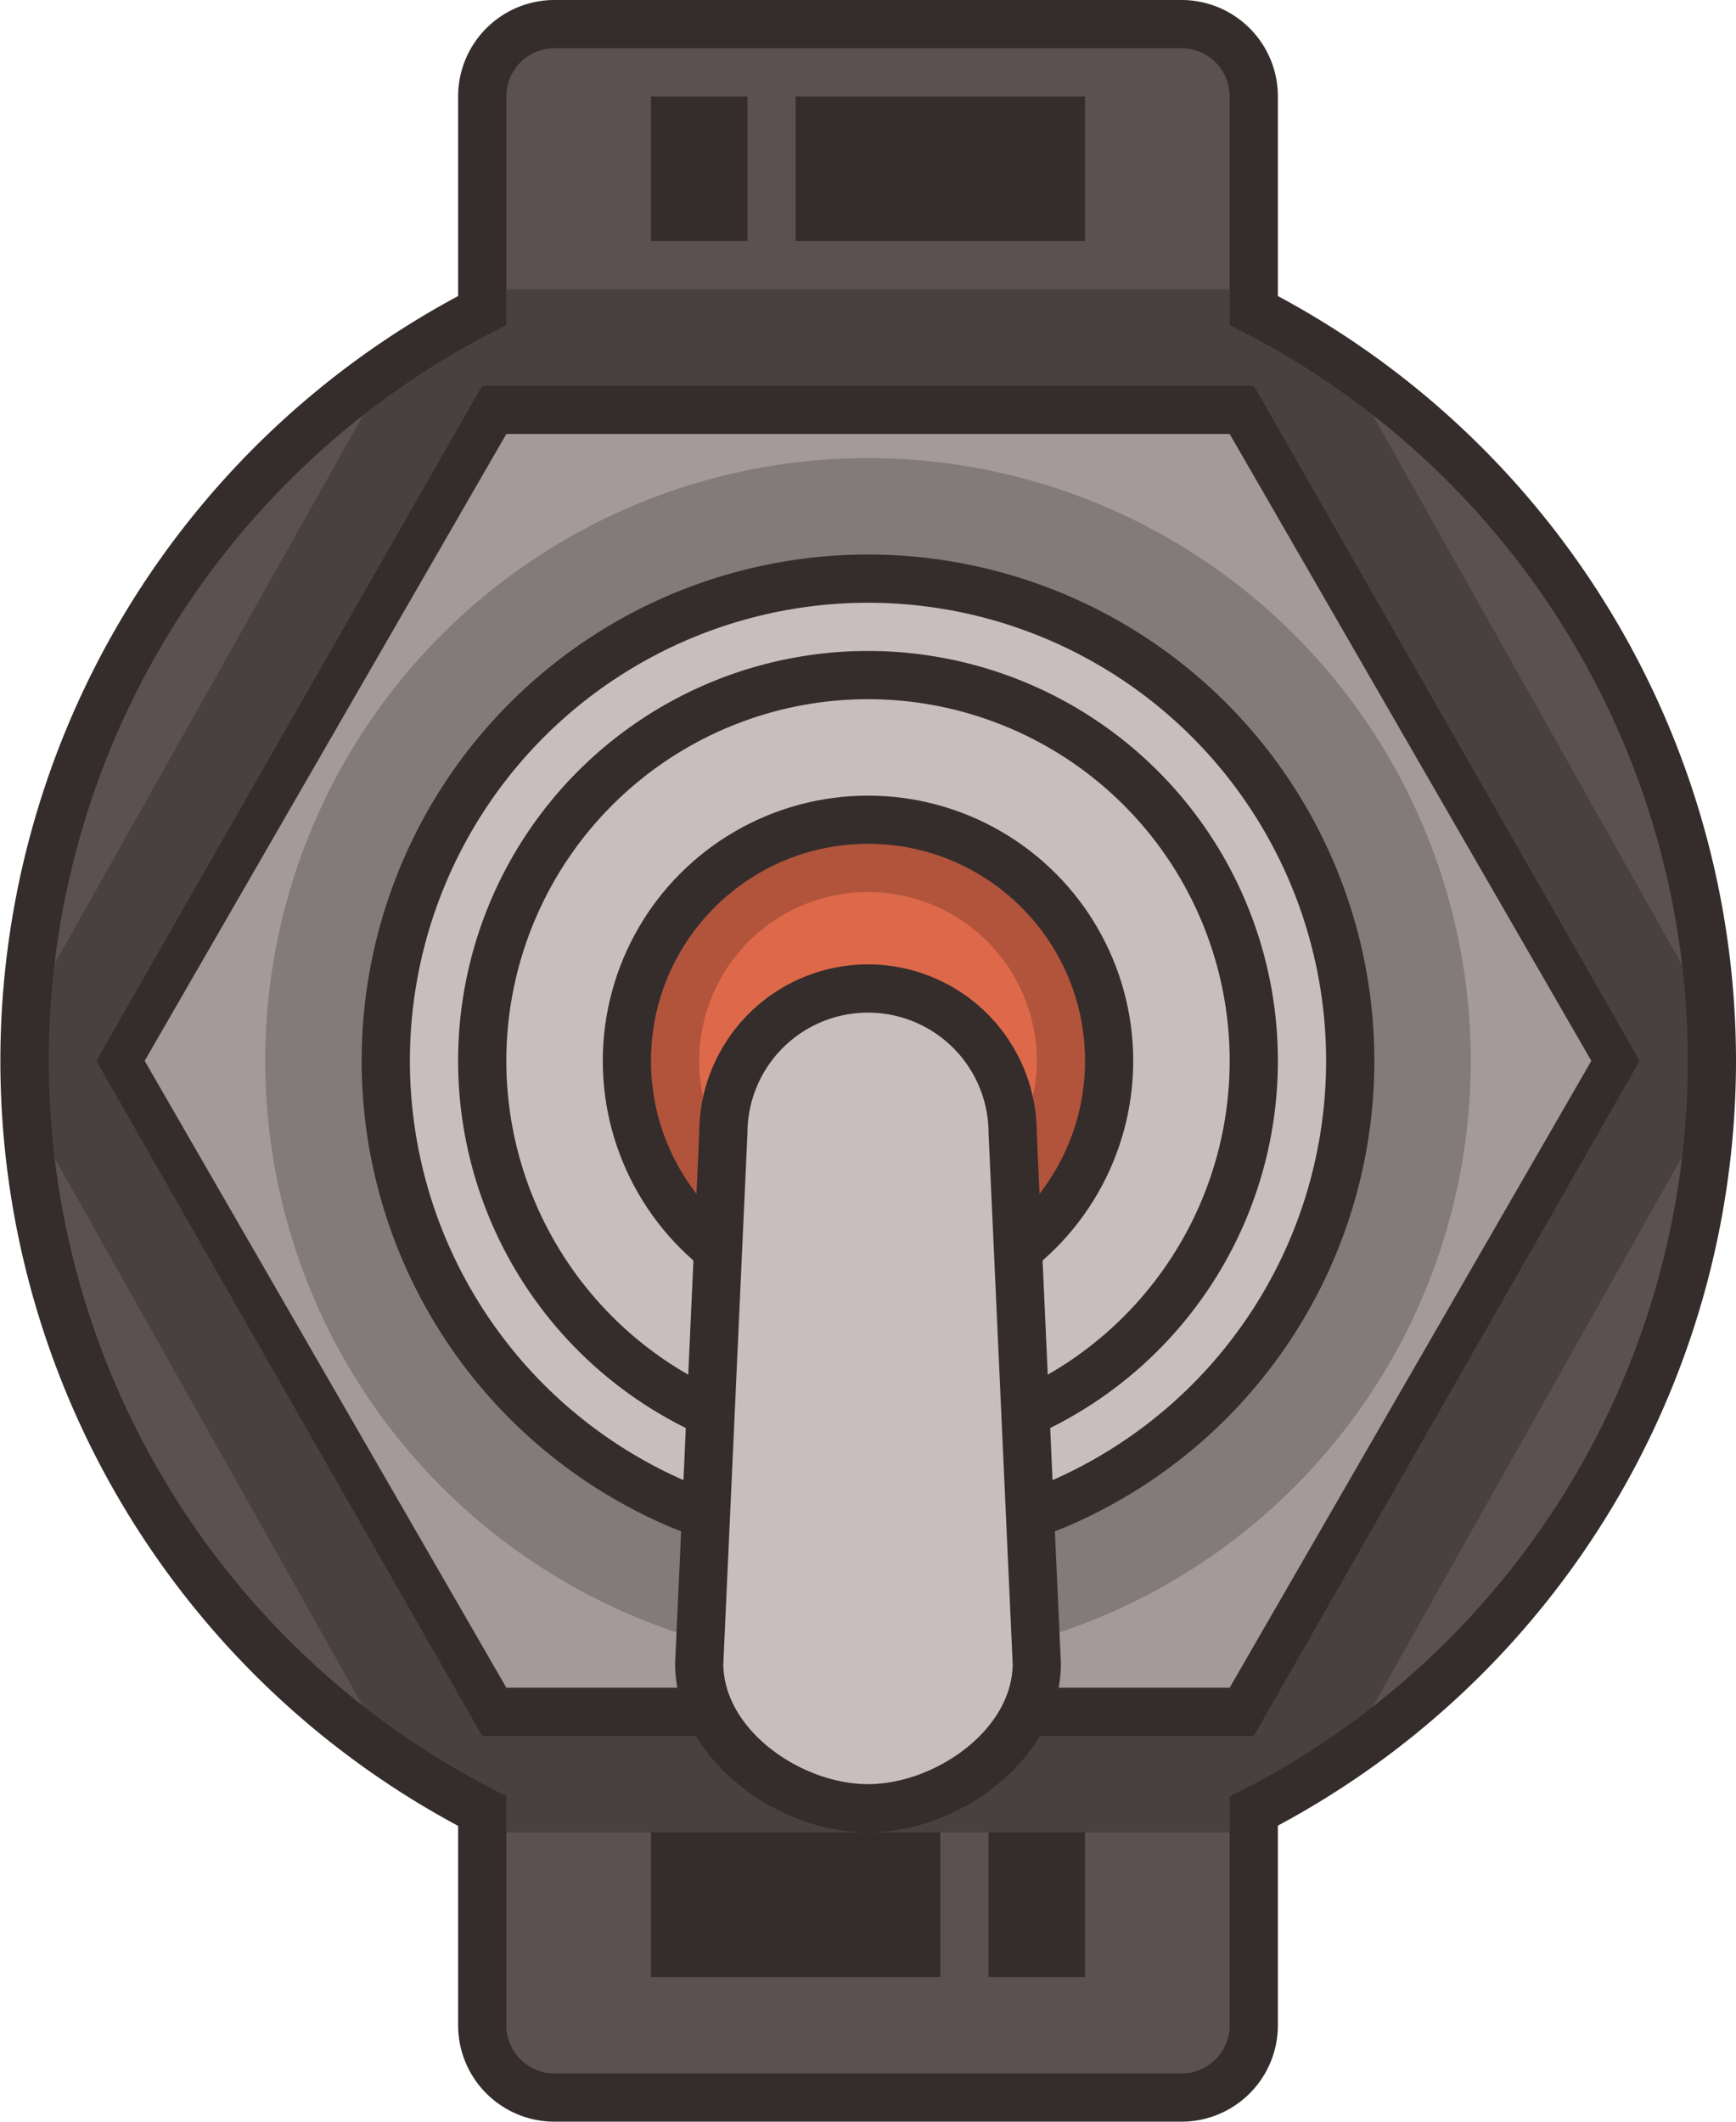 <svg xmlns="http://www.w3.org/2000/svg" xmlns:xlink="http://www.w3.org/1999/xlink" viewBox="0 0 72 88"><defs><style>.cls-1{fill:none;}.cls-2{fill:#352c2c;}.cls-3{fill:#5a5150;}.cls-4{clip-path:url(#clip-path);}.cls-5{opacity:0.2;}.cls-6{fill:#a39a99;}.cls-7{fill:#c8bebe;}.cls-8{fill:#dd694a;}</style><clipPath id="clip-path"><path class="cls-1" d="M70,44A34,34,0,0,0,51,13.49V4a2,2,0,0,0-2-2H23a2,2,0,0,0-2,2v9.49a34,34,0,0,0,0,61V84a2,2,0,0,0,2,2H49a2,2,0,0,0,2-2V74.51A34,34,0,0,0,70,44Z"/></clipPath></defs><title>toggle down</title><g id="Layer_2" data-name="Layer 2"><g id="hmicons_-_generic" data-name="hmicons - generic"><g id="_Group_" data-name="&lt;Group&gt;"><g id="_Group_2" data-name="&lt;Group&gt;"><path class="cls-2" d="M72,44A36,36,0,0,0,53,12.28V4a4,4,0,0,0-4-4H23a4,4,0,0,0-4,4v8.28a36,36,0,0,0,0,63.45V84a4,4,0,0,0,4,4H49a4,4,0,0,0,4-4V75.72A36,36,0,0,0,72,44Z"/></g><g id="_Group_3" data-name="&lt;Group&gt;"><path class="cls-3" d="M70,44A34,34,0,0,0,51,13.49V4a2,2,0,0,0-2-2H23a2,2,0,0,0-2,2v9.49a34,34,0,0,0,0,61V84a2,2,0,0,0,2,2H49a2,2,0,0,0,2-2V74.51A34,34,0,0,0,70,44Z"/></g><g id="_Clip_Group_" data-name="&lt;Clip Group&gt;"><g class="cls-4"><polygon id="_Path_" data-name="&lt;Path&gt;" class="cls-5" points="18 76 0 44 18 12 54 12 72 44 54 76 18 76"/></g></g><polygon id="_Path_2" data-name="&lt;Path&gt;" class="cls-2" points="20 72 4 44 20 16 52 16 68 44 52 72 20 72"/><polygon id="_Path_3" data-name="&lt;Path&gt;" class="cls-6" points="21 70 6 44 21 18 51 18 66 44 51 70 21 70"/><g id="_Group_4" data-name="&lt;Group&gt;"><path id="_Path_4" data-name="&lt;Path&gt;" class="cls-5" d="M36,69A25,25,0,1,1,61,44,25,25,0,0,1,36,69Z"/><path id="_Path_5" data-name="&lt;Path&gt;" class="cls-2" d="M36,65A21,21,0,1,1,57,44,21,21,0,0,1,36,65Z"/><circle id="_Path_6" data-name="&lt;Path&gt;" class="cls-7" cx="36" cy="44" r="19"/><circle id="_Path_7" data-name="&lt;Path&gt;" class="cls-2" cx="36" cy="44" r="11"/><circle id="_Path_8" data-name="&lt;Path&gt;" class="cls-8" cx="36" cy="44" r="9"/><path id="_Compound_Path_" data-name="&lt;Compound Path&gt;" class="cls-5" d="M36,35a9,9,0,1,0,9,9A9,9,0,0,0,36,35Zm0,16a7,7,0,1,1,7-7A7,7,0,0,1,36,51Z"/><path id="_Compound_Path_2" data-name="&lt;Compound Path&gt;" class="cls-2" d="M36,27A17,17,0,1,0,53,44,17,17,0,0,0,36,27Zm0,32A15,15,0,1,1,51,44,15,15,0,0,1,36,59Z"/><g id="_Group_5" data-name="&lt;Group&gt;"><path id="_Path_9" data-name="&lt;Path&gt;" class="cls-2" d="M36,76c-3.86,0-8-3.14-8-7l1-22a7,7,0,0,1,14,0l1,22C44,72.86,39.86,76,36,76Z"/><path id="_Path_10" data-name="&lt;Path&gt;" class="cls-7" d="M42,69c0,2.76-3.24,5-6,5h0c-2.76,0-6-2.24-6-5l1-22a5,5,0,0,1,5-5h0a5,5,0,0,1,5,5Z"/></g></g><g id="_Group_6" data-name="&lt;Group&gt;"><rect id="_Rectangle_" data-name="&lt;Rectangle&gt;" class="cls-2" x="27" y="76" width="12" height="6"/><rect id="_Rectangle_2" data-name="&lt;Rectangle&gt;" class="cls-2" x="41" y="76" width="4" height="6"/></g><g id="_Group_7" data-name="&lt;Group&gt;"><rect id="_Rectangle_3" data-name="&lt;Rectangle&gt;" class="cls-2" x="33" y="4" width="12" height="6" transform="translate(78 14) rotate(180)"/><rect id="_Rectangle_4" data-name="&lt;Rectangle&gt;" class="cls-2" x="27" y="4" width="4" height="6" transform="translate(58 14) rotate(180)"/></g></g></g></g></svg>